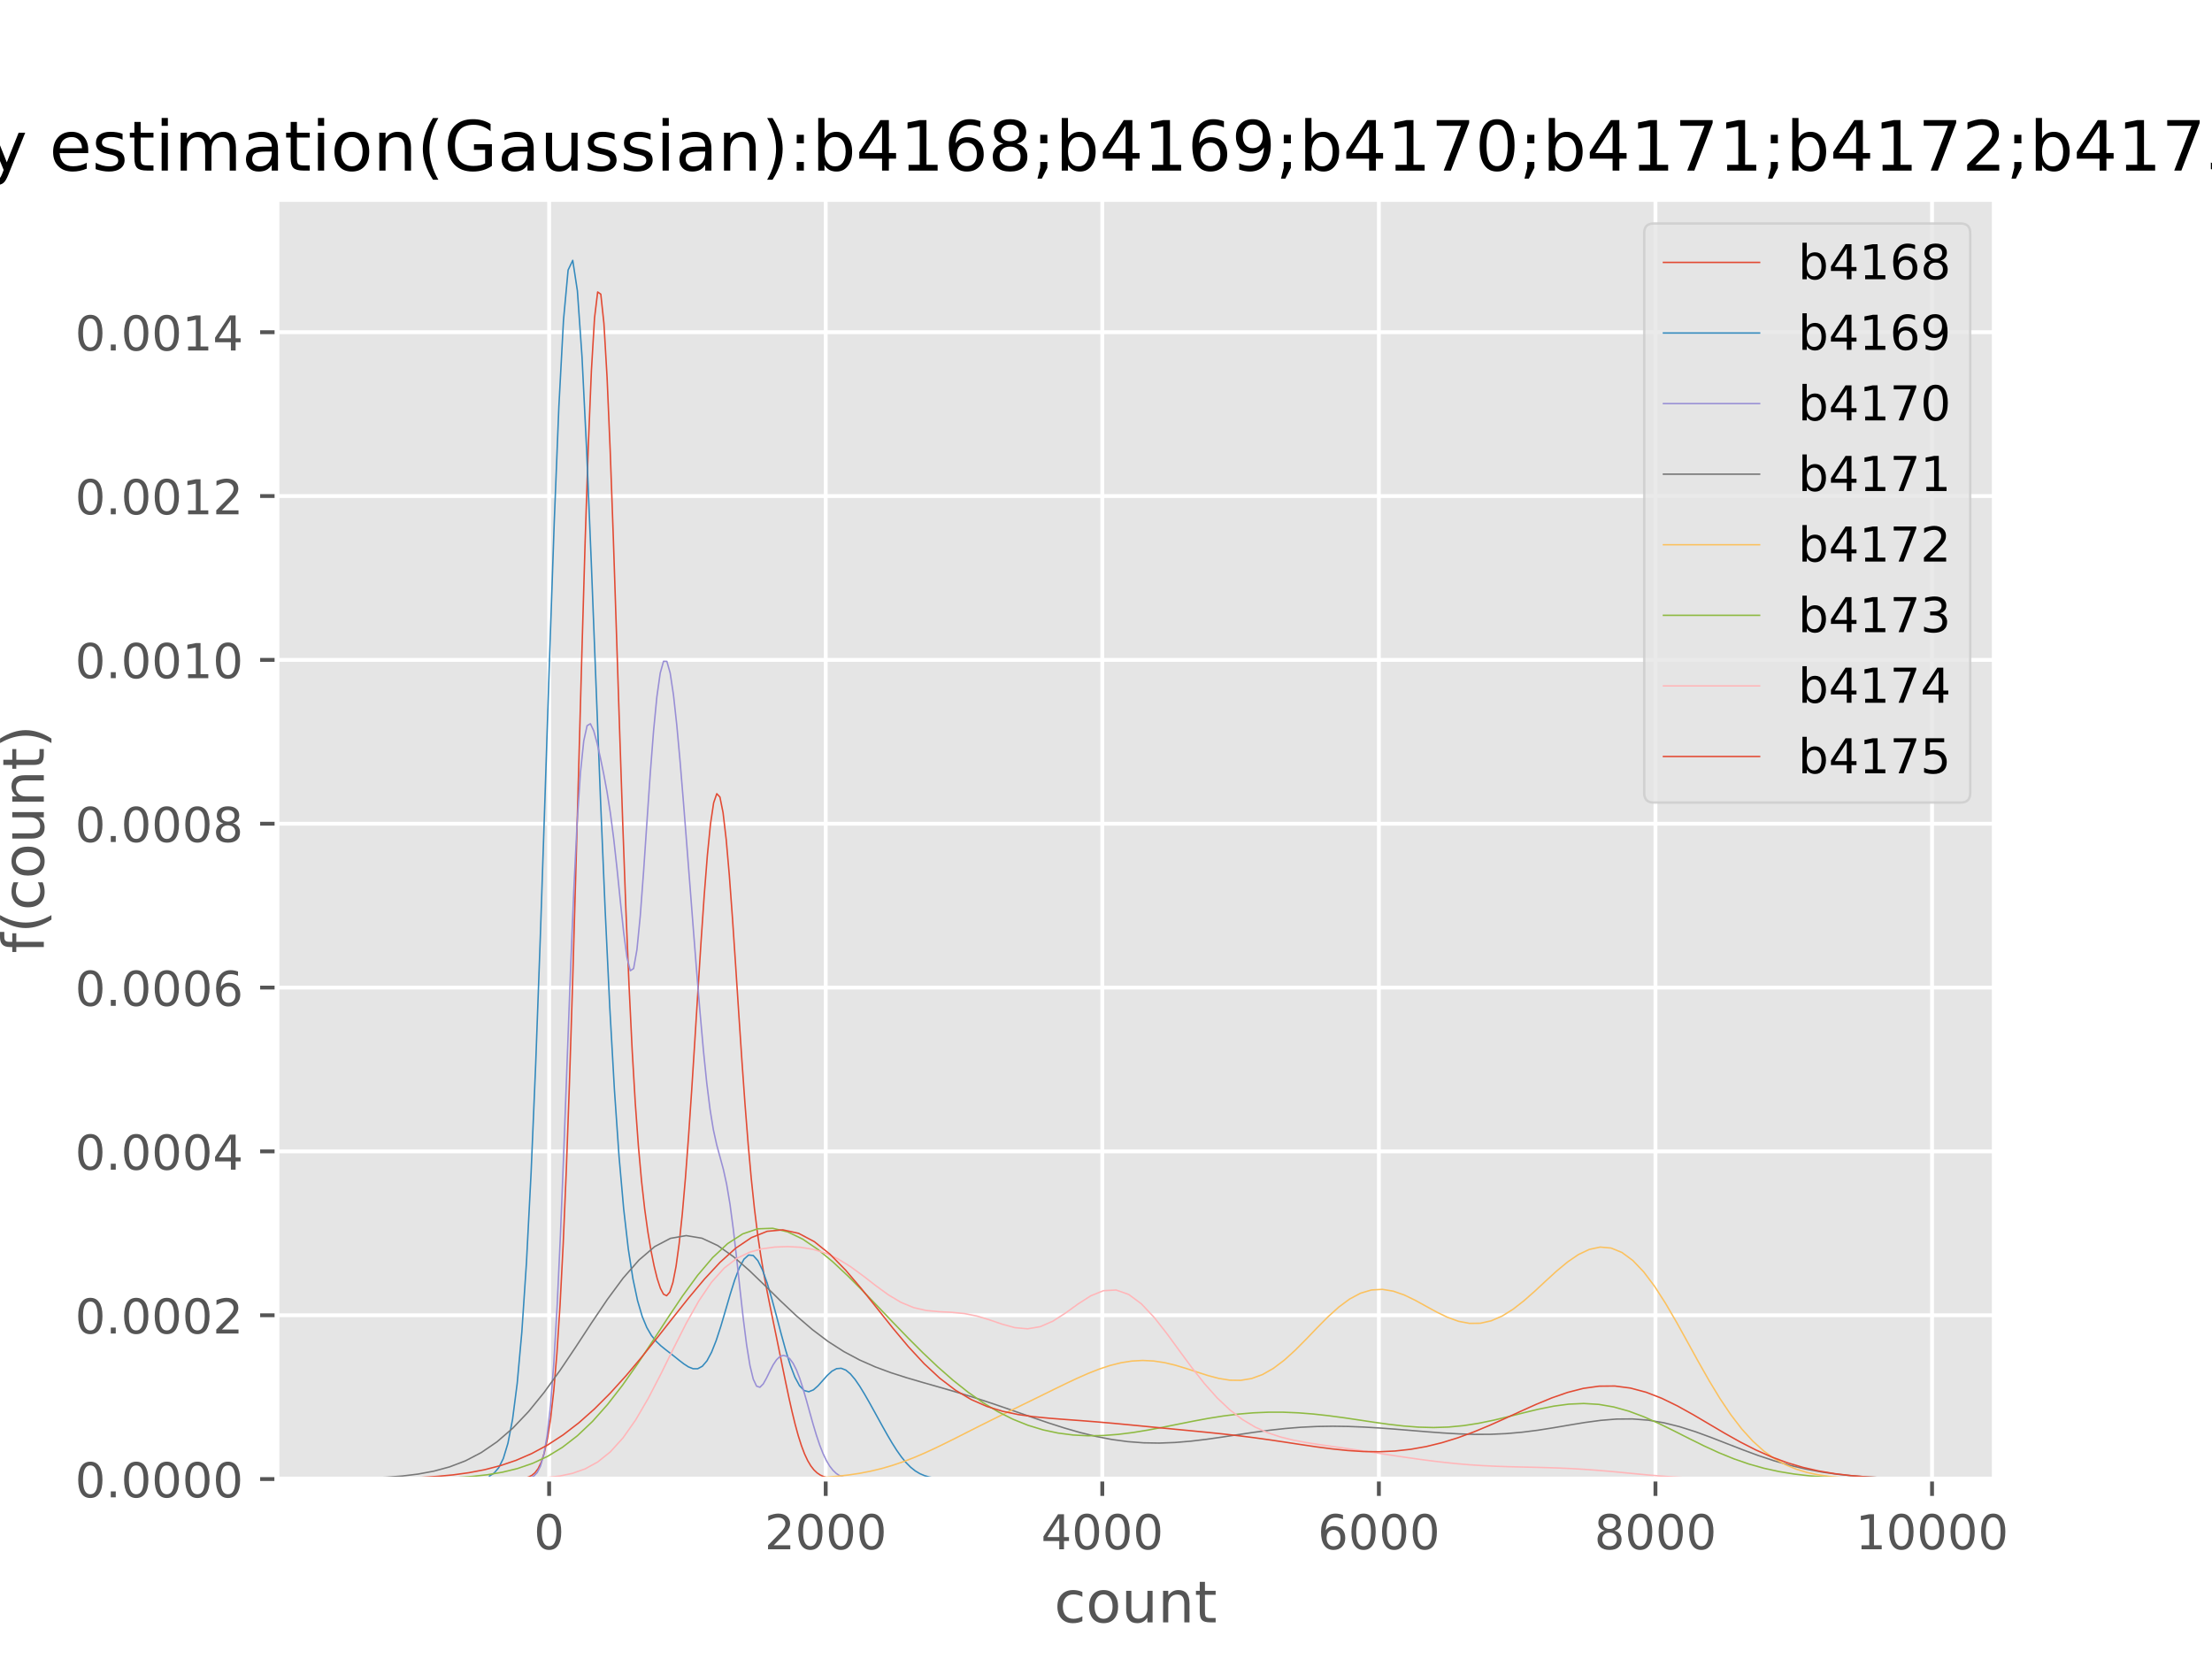 <?xml version="1.0" encoding="utf-8" standalone="no"?>
<!DOCTYPE svg PUBLIC "-//W3C//DTD SVG 1.1//EN"
  "http://www.w3.org/Graphics/SVG/1.1/DTD/svg11.dtd">
<!-- Created with matplotlib (http://matplotlib.org/) -->
<svg height="345pt" version="1.1" viewBox="0 0 460 345" width="460pt" xmlns="http://www.w3.org/2000/svg" xmlns:xlink="http://www.w3.org/1999/xlink">
 <defs>
  <style type="text/css">
*{stroke-linecap:butt;stroke-linejoin:round;}
  </style>
 </defs>
 <g id="figure_1">
  <g id="patch_1">
   <path d="M 0 345.6 
L 460.8 345.6 
L 460.8 0 
L 0 0 
z
" style="fill:#ffffff;"/>
  </g>
  <g id="axes_1">
   <g id="patch_2">
    <path d="M 57.6 307.584 
L 414.72 307.584 
L 414.72 41.472 
L 57.6 41.472 
z
" style="fill:#e5e5e5;"/>
   </g>
   <g id="matplotlib.axis_1">
    <g id="xtick_1">
     <g id="line2d_1">
      <path clip-path="url(#pb9e98405c5)" d="M 114.195 307.584 
L 114.195 41.472 
" style="fill:none;stroke:#ffffff;stroke-linecap:square;stroke-width:0.8;"/>
     </g>
     <g id="line2d_2">
      <defs>
       <path d="M 0 0 
L 0 3.5 
" id="m083d12ecd0" style="stroke:#555555;stroke-width:0.8;"/>
      </defs>
      <g>
       <use style="fill:#555555;stroke:#555555;stroke-width:0.8;" x="114.195" xlink:href="#m083d12ecd0" y="307.584"/>
      </g>
     </g>
     <g id="text_1">
      <!-- 0 -->
      <defs>
       <path d="M 31.781 66.406 
Q 24.172 66.406 20.328 58.906 
Q 16.5 51.422 16.5 36.375 
Q 16.5 21.391 20.328 13.891 
Q 24.172 6.391 31.781 6.391 
Q 39.453 6.391 43.281 13.891 
Q 47.125 21.391 47.125 36.375 
Q 47.125 51.422 43.281 58.906 
Q 39.453 66.406 31.781 66.406 
z
M 31.781 74.219 
Q 44.047 74.219 50.516 64.516 
Q 56.984 54.828 56.984 36.375 
Q 56.984 17.969 50.516 8.266 
Q 44.047 -1.422 31.781 -1.422 
Q 19.531 -1.422 13.062 8.266 
Q 6.594 17.969 6.594 36.375 
Q 6.594 54.828 13.062 64.516 
Q 19.531 74.219 31.781 74.219 
z
" id="DejaVuSans-30"/>
      </defs>
      <g style="fill:#555555;" transform="translate(111.013 322.182)scale(0.1 -0.1)">
       <use xlink:href="#DejaVuSans-30"/>
      </g>
     </g>
    </g>
    <g id="xtick_2">
     <g id="line2d_3">
      <path clip-path="url(#pb9e98405c5)" d="M 171.712 307.584 
L 171.712 41.472 
" style="fill:none;stroke:#ffffff;stroke-linecap:square;stroke-width:0.8;"/>
     </g>
     <g id="line2d_4">
      <g>
       <use style="fill:#555555;stroke:#555555;stroke-width:0.8;" x="171.712" xlink:href="#m083d12ecd0" y="307.584"/>
      </g>
     </g>
     <g id="text_2">
      <!-- 2000 -->
      <defs>
       <path d="M 19.188 8.297 
L 53.609 8.297 
L 53.609 0 
L 7.328 0 
L 7.328 8.297 
Q 12.938 14.109 22.625 23.891 
Q 32.328 33.688 34.812 36.531 
Q 39.547 41.844 41.422 45.531 
Q 43.312 49.219 43.312 52.781 
Q 43.312 58.594 39.234 62.25 
Q 35.156 65.922 28.609 65.922 
Q 23.969 65.922 18.812 64.312 
Q 13.672 62.703 7.812 59.422 
L 7.812 69.391 
Q 13.766 71.781 18.938 73 
Q 24.125 74.219 28.422 74.219 
Q 39.75 74.219 46.484 68.547 
Q 53.219 62.891 53.219 53.422 
Q 53.219 48.922 51.531 44.891 
Q 49.859 40.875 45.406 35.406 
Q 44.188 33.984 37.641 27.219 
Q 31.109 20.453 19.188 8.297 
z
" id="DejaVuSans-32"/>
      </defs>
      <g style="fill:#555555;" transform="translate(158.987 322.182)scale(0.1 -0.1)">
       <use xlink:href="#DejaVuSans-32"/>
       <use x="63.623" xlink:href="#DejaVuSans-30"/>
       <use x="127.246" xlink:href="#DejaVuSans-30"/>
       <use x="190.869" xlink:href="#DejaVuSans-30"/>
      </g>
     </g>
    </g>
    <g id="xtick_3">
     <g id="line2d_5">
      <path clip-path="url(#pb9e98405c5)" d="M 229.229 307.584 
L 229.229 41.472 
" style="fill:none;stroke:#ffffff;stroke-linecap:square;stroke-width:0.8;"/>
     </g>
     <g id="line2d_6">
      <g>
       <use style="fill:#555555;stroke:#555555;stroke-width:0.8;" x="229.229" xlink:href="#m083d12ecd0" y="307.584"/>
      </g>
     </g>
     <g id="text_3">
      <!-- 4000 -->
      <defs>
       <path d="M 37.797 64.312 
L 12.891 25.391 
L 37.797 25.391 
z
M 35.203 72.906 
L 47.609 72.906 
L 47.609 25.391 
L 58.016 25.391 
L 58.016 17.188 
L 47.609 17.188 
L 47.609 0 
L 37.797 0 
L 37.797 17.188 
L 4.891 17.188 
L 4.891 26.703 
z
" id="DejaVuSans-34"/>
      </defs>
      <g style="fill:#555555;" transform="translate(216.504 322.182)scale(0.1 -0.1)">
       <use xlink:href="#DejaVuSans-34"/>
       <use x="63.623" xlink:href="#DejaVuSans-30"/>
       <use x="127.246" xlink:href="#DejaVuSans-30"/>
       <use x="190.869" xlink:href="#DejaVuSans-30"/>
      </g>
     </g>
    </g>
    <g id="xtick_4">
     <g id="line2d_7">
      <path clip-path="url(#pb9e98405c5)" d="M 286.746 307.584 
L 286.746 41.472 
" style="fill:none;stroke:#ffffff;stroke-linecap:square;stroke-width:0.8;"/>
     </g>
     <g id="line2d_8">
      <g>
       <use style="fill:#555555;stroke:#555555;stroke-width:0.8;" x="286.746" xlink:href="#m083d12ecd0" y="307.584"/>
      </g>
     </g>
     <g id="text_4">
      <!-- 6000 -->
      <defs>
       <path d="M 33.016 40.375 
Q 26.375 40.375 22.484 35.828 
Q 18.609 31.297 18.609 23.391 
Q 18.609 15.531 22.484 10.953 
Q 26.375 6.391 33.016 6.391 
Q 39.656 6.391 43.531 10.953 
Q 47.406 15.531 47.406 23.391 
Q 47.406 31.297 43.531 35.828 
Q 39.656 40.375 33.016 40.375 
z
M 52.594 71.297 
L 52.594 62.312 
Q 48.875 64.062 45.094 64.984 
Q 41.312 65.922 37.594 65.922 
Q 27.828 65.922 22.672 59.328 
Q 17.531 52.734 16.797 39.406 
Q 19.672 43.656 24.016 45.922 
Q 28.375 48.188 33.594 48.188 
Q 44.578 48.188 50.953 41.516 
Q 57.328 34.859 57.328 23.391 
Q 57.328 12.156 50.688 5.359 
Q 44.047 -1.422 33.016 -1.422 
Q 20.359 -1.422 13.672 8.266 
Q 6.984 17.969 6.984 36.375 
Q 6.984 53.656 15.188 63.938 
Q 23.391 74.219 37.203 74.219 
Q 40.922 74.219 44.703 73.484 
Q 48.484 72.75 52.594 71.297 
z
" id="DejaVuSans-36"/>
      </defs>
      <g style="fill:#555555;" transform="translate(274.021 322.182)scale(0.1 -0.1)">
       <use xlink:href="#DejaVuSans-36"/>
       <use x="63.623" xlink:href="#DejaVuSans-30"/>
       <use x="127.246" xlink:href="#DejaVuSans-30"/>
       <use x="190.869" xlink:href="#DejaVuSans-30"/>
      </g>
     </g>
    </g>
    <g id="xtick_5">
     <g id="line2d_9">
      <path clip-path="url(#pb9e98405c5)" d="M 344.264 307.584 
L 344.264 41.472 
" style="fill:none;stroke:#ffffff;stroke-linecap:square;stroke-width:0.8;"/>
     </g>
     <g id="line2d_10">
      <g>
       <use style="fill:#555555;stroke:#555555;stroke-width:0.8;" x="344.264" xlink:href="#m083d12ecd0" y="307.584"/>
      </g>
     </g>
     <g id="text_5">
      <!-- 8000 -->
      <defs>
       <path d="M 31.781 34.625 
Q 24.75 34.625 20.719 30.859 
Q 16.703 27.094 16.703 20.516 
Q 16.703 13.922 20.719 10.156 
Q 24.75 6.391 31.781 6.391 
Q 38.812 6.391 42.859 10.172 
Q 46.922 13.969 46.922 20.516 
Q 46.922 27.094 42.891 30.859 
Q 38.875 34.625 31.781 34.625 
z
M 21.922 38.812 
Q 15.578 40.375 12.031 44.719 
Q 8.5 49.078 8.5 55.328 
Q 8.5 64.062 14.719 69.141 
Q 20.953 74.219 31.781 74.219 
Q 42.672 74.219 48.875 69.141 
Q 55.078 64.062 55.078 55.328 
Q 55.078 49.078 51.531 44.719 
Q 48 40.375 41.703 38.812 
Q 48.828 37.156 52.797 32.312 
Q 56.781 27.484 56.781 20.516 
Q 56.781 9.906 50.312 4.234 
Q 43.844 -1.422 31.781 -1.422 
Q 19.734 -1.422 13.25 4.234 
Q 6.781 9.906 6.781 20.516 
Q 6.781 27.484 10.781 32.312 
Q 14.797 37.156 21.922 38.812 
z
M 18.312 54.391 
Q 18.312 48.734 21.844 45.562 
Q 25.391 42.391 31.781 42.391 
Q 38.141 42.391 41.719 45.562 
Q 45.312 48.734 45.312 54.391 
Q 45.312 60.062 41.719 63.234 
Q 38.141 66.406 31.781 66.406 
Q 25.391 66.406 21.844 63.234 
Q 18.312 60.062 18.312 54.391 
z
" id="DejaVuSans-38"/>
      </defs>
      <g style="fill:#555555;" transform="translate(331.539 322.182)scale(0.1 -0.1)">
       <use xlink:href="#DejaVuSans-38"/>
       <use x="63.623" xlink:href="#DejaVuSans-30"/>
       <use x="127.246" xlink:href="#DejaVuSans-30"/>
       <use x="190.869" xlink:href="#DejaVuSans-30"/>
      </g>
     </g>
    </g>
    <g id="xtick_6">
     <g id="line2d_11">
      <path clip-path="url(#pb9e98405c5)" d="M 401.781 307.584 
L 401.781 41.472 
" style="fill:none;stroke:#ffffff;stroke-linecap:square;stroke-width:0.8;"/>
     </g>
     <g id="line2d_12">
      <g>
       <use style="fill:#555555;stroke:#555555;stroke-width:0.8;" x="401.781" xlink:href="#m083d12ecd0" y="307.584"/>
      </g>
     </g>
     <g id="text_6">
      <!-- 10000 -->
      <defs>
       <path d="M 12.406 8.297 
L 28.516 8.297 
L 28.516 63.922 
L 10.984 60.406 
L 10.984 69.391 
L 28.422 72.906 
L 38.281 72.906 
L 38.281 8.297 
L 54.391 8.297 
L 54.391 0 
L 12.406 0 
z
" id="DejaVuSans-31"/>
      </defs>
      <g style="fill:#555555;" transform="translate(385.875 322.182)scale(0.1 -0.1)">
       <use xlink:href="#DejaVuSans-31"/>
       <use x="63.623" xlink:href="#DejaVuSans-30"/>
       <use x="127.246" xlink:href="#DejaVuSans-30"/>
       <use x="190.869" xlink:href="#DejaVuSans-30"/>
       <use x="254.492" xlink:href="#DejaVuSans-30"/>
      </g>
     </g>
    </g>
    <g id="text_7">
     <!-- count -->
     <defs>
      <path d="M 48.781 52.594 
L 48.781 44.188 
Q 44.969 46.297 41.141 47.344 
Q 37.312 48.391 33.406 48.391 
Q 24.656 48.391 19.812 42.844 
Q 14.984 37.312 14.984 27.297 
Q 14.984 17.281 19.812 11.734 
Q 24.656 6.203 33.406 6.203 
Q 37.312 6.203 41.141 7.25 
Q 44.969 8.297 48.781 10.406 
L 48.781 2.094 
Q 45.016 0.344 40.984 -0.531 
Q 36.969 -1.422 32.422 -1.422 
Q 20.062 -1.422 12.781 6.344 
Q 5.516 14.109 5.516 27.297 
Q 5.516 40.672 12.859 48.328 
Q 20.219 56 33.016 56 
Q 37.156 56 41.109 55.141 
Q 45.062 54.297 48.781 52.594 
z
" id="DejaVuSans-63"/>
      <path d="M 30.609 48.391 
Q 23.391 48.391 19.188 42.75 
Q 14.984 37.109 14.984 27.297 
Q 14.984 17.484 19.156 11.844 
Q 23.344 6.203 30.609 6.203 
Q 37.797 6.203 41.984 11.859 
Q 46.188 17.531 46.188 27.297 
Q 46.188 37.016 41.984 42.703 
Q 37.797 48.391 30.609 48.391 
z
M 30.609 56 
Q 42.328 56 49.016 48.375 
Q 55.719 40.766 55.719 27.297 
Q 55.719 13.875 49.016 6.219 
Q 42.328 -1.422 30.609 -1.422 
Q 18.844 -1.422 12.172 6.219 
Q 5.516 13.875 5.516 27.297 
Q 5.516 40.766 12.172 48.375 
Q 18.844 56 30.609 56 
z
" id="DejaVuSans-6f"/>
      <path d="M 8.5 21.578 
L 8.5 54.688 
L 17.484 54.688 
L 17.484 21.922 
Q 17.484 14.156 20.5 10.266 
Q 23.531 6.391 29.594 6.391 
Q 36.859 6.391 41.078 11.031 
Q 45.312 15.672 45.312 23.688 
L 45.312 54.688 
L 54.297 54.688 
L 54.297 0 
L 45.312 0 
L 45.312 8.406 
Q 42.047 3.422 37.719 1 
Q 33.406 -1.422 27.688 -1.422 
Q 18.266 -1.422 13.375 4.438 
Q 8.5 10.297 8.5 21.578 
z
M 31.109 56 
z
" id="DejaVuSans-75"/>
      <path d="M 54.891 33.016 
L 54.891 0 
L 45.906 0 
L 45.906 32.719 
Q 45.906 40.484 42.875 44.328 
Q 39.844 48.188 33.797 48.188 
Q 26.516 48.188 22.312 43.547 
Q 18.109 38.922 18.109 30.906 
L 18.109 0 
L 9.078 0 
L 9.078 54.688 
L 18.109 54.688 
L 18.109 46.188 
Q 21.344 51.125 25.703 53.562 
Q 30.078 56 35.797 56 
Q 45.219 56 50.047 50.172 
Q 54.891 44.344 54.891 33.016 
z
" id="DejaVuSans-6e"/>
      <path d="M 18.312 70.219 
L 18.312 54.688 
L 36.812 54.688 
L 36.812 47.703 
L 18.312 47.703 
L 18.312 18.016 
Q 18.312 11.328 20.141 9.422 
Q 21.969 7.516 27.594 7.516 
L 36.812 7.516 
L 36.812 0 
L 27.594 0 
Q 17.188 0 13.234 3.875 
Q 9.281 7.766 9.281 18.016 
L 9.281 47.703 
L 2.688 47.703 
L 2.688 54.688 
L 9.281 54.688 
L 9.281 70.219 
z
" id="DejaVuSans-74"/>
     </defs>
     <g style="fill:#555555;" transform="translate(219.232 337.38)scale(0.12 -0.12)">
      <use xlink:href="#DejaVuSans-63"/>
      <use x="54.98" xlink:href="#DejaVuSans-6f"/>
      <use x="116.162" xlink:href="#DejaVuSans-75"/>
      <use x="179.541" xlink:href="#DejaVuSans-6e"/>
      <use x="242.92" xlink:href="#DejaVuSans-74"/>
     </g>
    </g>
   </g>
   <g id="matplotlib.axis_2">
    <g id="ytick_1">
     <g id="line2d_13">
      <path clip-path="url(#pb9e98405c5)" d="M 57.6 307.584 
L 414.72 307.584 
" style="fill:none;stroke:#ffffff;stroke-linecap:square;stroke-width:0.8;"/>
     </g>
     <g id="line2d_14">
      <defs>
       <path d="M 0 0 
L -3.5 0 
" id="m47b4e2ef5b" style="stroke:#555555;stroke-width:0.8;"/>
      </defs>
      <g>
       <use style="fill:#555555;stroke:#555555;stroke-width:0.8;" x="57.6" xlink:href="#m47b4e2ef5b" y="307.584"/>
      </g>
     </g>
     <g id="text_8">
      <!-- 0.0000 -->
      <defs>
       <path d="M 10.688 12.406 
L 21 12.406 
L 21 0 
L 10.688 0 
z
" id="DejaVuSans-2e"/>
      </defs>
      <g style="fill:#555555;" transform="translate(15.609 311.383)scale(0.1 -0.1)">
       <use xlink:href="#DejaVuSans-30"/>
       <use x="63.623" xlink:href="#DejaVuSans-2e"/>
       <use x="95.41" xlink:href="#DejaVuSans-30"/>
       <use x="159.033" xlink:href="#DejaVuSans-30"/>
       <use x="222.656" xlink:href="#DejaVuSans-30"/>
       <use x="286.279" xlink:href="#DejaVuSans-30"/>
      </g>
     </g>
    </g>
    <g id="ytick_2">
     <g id="line2d_15">
      <path clip-path="url(#pb9e98405c5)" d="M 57.6 273.513 
L 414.72 273.513 
" style="fill:none;stroke:#ffffff;stroke-linecap:square;stroke-width:0.8;"/>
     </g>
     <g id="line2d_16">
      <g>
       <use style="fill:#555555;stroke:#555555;stroke-width:0.8;" x="57.6" xlink:href="#m47b4e2ef5b" y="273.513"/>
      </g>
     </g>
     <g id="text_9">
      <!-- 0.0002 -->
      <g style="fill:#555555;" transform="translate(15.609 277.312)scale(0.1 -0.1)">
       <use xlink:href="#DejaVuSans-30"/>
       <use x="63.623" xlink:href="#DejaVuSans-2e"/>
       <use x="95.41" xlink:href="#DejaVuSans-30"/>
       <use x="159.033" xlink:href="#DejaVuSans-30"/>
       <use x="222.656" xlink:href="#DejaVuSans-30"/>
       <use x="286.279" xlink:href="#DejaVuSans-32"/>
      </g>
     </g>
    </g>
    <g id="ytick_3">
     <g id="line2d_17">
      <path clip-path="url(#pb9e98405c5)" d="M 57.6 239.442 
L 414.72 239.442 
" style="fill:none;stroke:#ffffff;stroke-linecap:square;stroke-width:0.8;"/>
     </g>
     <g id="line2d_18">
      <g>
       <use style="fill:#555555;stroke:#555555;stroke-width:0.8;" x="57.6" xlink:href="#m47b4e2ef5b" y="239.442"/>
      </g>
     </g>
     <g id="text_10">
      <!-- 0.0004 -->
      <g style="fill:#555555;" transform="translate(15.609 243.241)scale(0.1 -0.1)">
       <use xlink:href="#DejaVuSans-30"/>
       <use x="63.623" xlink:href="#DejaVuSans-2e"/>
       <use x="95.41" xlink:href="#DejaVuSans-30"/>
       <use x="159.033" xlink:href="#DejaVuSans-30"/>
       <use x="222.656" xlink:href="#DejaVuSans-30"/>
       <use x="286.279" xlink:href="#DejaVuSans-34"/>
      </g>
     </g>
    </g>
    <g id="ytick_4">
     <g id="line2d_19">
      <path clip-path="url(#pb9e98405c5)" d="M 57.6 205.371 
L 414.72 205.371 
" style="fill:none;stroke:#ffffff;stroke-linecap:square;stroke-width:0.8;"/>
     </g>
     <g id="line2d_20">
      <g>
       <use style="fill:#555555;stroke:#555555;stroke-width:0.8;" x="57.6" xlink:href="#m47b4e2ef5b" y="205.371"/>
      </g>
     </g>
     <g id="text_11">
      <!-- 0.0006 -->
      <g style="fill:#555555;" transform="translate(15.609 209.17)scale(0.1 -0.1)">
       <use xlink:href="#DejaVuSans-30"/>
       <use x="63.623" xlink:href="#DejaVuSans-2e"/>
       <use x="95.41" xlink:href="#DejaVuSans-30"/>
       <use x="159.033" xlink:href="#DejaVuSans-30"/>
       <use x="222.656" xlink:href="#DejaVuSans-30"/>
       <use x="286.279" xlink:href="#DejaVuSans-36"/>
      </g>
     </g>
    </g>
    <g id="ytick_5">
     <g id="line2d_21">
      <path clip-path="url(#pb9e98405c5)" d="M 57.6 171.299 
L 414.72 171.299 
" style="fill:none;stroke:#ffffff;stroke-linecap:square;stroke-width:0.8;"/>
     </g>
     <g id="line2d_22">
      <g>
       <use style="fill:#555555;stroke:#555555;stroke-width:0.8;" x="57.6" xlink:href="#m47b4e2ef5b" y="171.299"/>
      </g>
     </g>
     <g id="text_12">
      <!-- 0.0008 -->
      <g style="fill:#555555;" transform="translate(15.609 175.099)scale(0.1 -0.1)">
       <use xlink:href="#DejaVuSans-30"/>
       <use x="63.623" xlink:href="#DejaVuSans-2e"/>
       <use x="95.41" xlink:href="#DejaVuSans-30"/>
       <use x="159.033" xlink:href="#DejaVuSans-30"/>
       <use x="222.656" xlink:href="#DejaVuSans-30"/>
       <use x="286.279" xlink:href="#DejaVuSans-38"/>
      </g>
     </g>
    </g>
    <g id="ytick_6">
     <g id="line2d_23">
      <path clip-path="url(#pb9e98405c5)" d="M 57.6 137.228 
L 414.72 137.228 
" style="fill:none;stroke:#ffffff;stroke-linecap:square;stroke-width:0.8;"/>
     </g>
     <g id="line2d_24">
      <g>
       <use style="fill:#555555;stroke:#555555;stroke-width:0.8;" x="57.6" xlink:href="#m47b4e2ef5b" y="137.228"/>
      </g>
     </g>
     <g id="text_13">
      <!-- 0.0010 -->
      <g style="fill:#555555;" transform="translate(15.609 141.027)scale(0.1 -0.1)">
       <use xlink:href="#DejaVuSans-30"/>
       <use x="63.623" xlink:href="#DejaVuSans-2e"/>
       <use x="95.41" xlink:href="#DejaVuSans-30"/>
       <use x="159.033" xlink:href="#DejaVuSans-30"/>
       <use x="222.656" xlink:href="#DejaVuSans-31"/>
       <use x="286.279" xlink:href="#DejaVuSans-30"/>
      </g>
     </g>
    </g>
    <g id="ytick_7">
     <g id="line2d_25">
      <path clip-path="url(#pb9e98405c5)" d="M 57.6 103.157 
L 414.72 103.157 
" style="fill:none;stroke:#ffffff;stroke-linecap:square;stroke-width:0.8;"/>
     </g>
     <g id="line2d_26">
      <g>
       <use style="fill:#555555;stroke:#555555;stroke-width:0.8;" x="57.6" xlink:href="#m47b4e2ef5b" y="103.157"/>
      </g>
     </g>
     <g id="text_14">
      <!-- 0.0012 -->
      <g style="fill:#555555;" transform="translate(15.609 106.956)scale(0.1 -0.1)">
       <use xlink:href="#DejaVuSans-30"/>
       <use x="63.623" xlink:href="#DejaVuSans-2e"/>
       <use x="95.41" xlink:href="#DejaVuSans-30"/>
       <use x="159.033" xlink:href="#DejaVuSans-30"/>
       <use x="222.656" xlink:href="#DejaVuSans-31"/>
       <use x="286.279" xlink:href="#DejaVuSans-32"/>
      </g>
     </g>
    </g>
    <g id="ytick_8">
     <g id="line2d_27">
      <path clip-path="url(#pb9e98405c5)" d="M 57.6 69.086 
L 414.72 69.086 
" style="fill:none;stroke:#ffffff;stroke-linecap:square;stroke-width:0.8;"/>
     </g>
     <g id="line2d_28">
      <g>
       <use style="fill:#555555;stroke:#555555;stroke-width:0.8;" x="57.6" xlink:href="#m47b4e2ef5b" y="69.086"/>
      </g>
     </g>
     <g id="text_15">
      <!-- 0.0014 -->
      <g style="fill:#555555;" transform="translate(15.609 72.885)scale(0.1 -0.1)">
       <use xlink:href="#DejaVuSans-30"/>
       <use x="63.623" xlink:href="#DejaVuSans-2e"/>
       <use x="95.41" xlink:href="#DejaVuSans-30"/>
       <use x="159.033" xlink:href="#DejaVuSans-30"/>
       <use x="222.656" xlink:href="#DejaVuSans-31"/>
       <use x="286.279" xlink:href="#DejaVuSans-34"/>
      </g>
     </g>
    </g>
    <g id="text_16">
     <!-- f(count) -->
     <defs>
      <path d="M 37.109 75.984 
L 37.109 68.5 
L 28.516 68.5 
Q 23.688 68.5 21.797 66.547 
Q 19.922 64.594 19.922 59.516 
L 19.922 54.688 
L 34.719 54.688 
L 34.719 47.703 
L 19.922 47.703 
L 19.922 0 
L 10.891 0 
L 10.891 47.703 
L 2.297 47.703 
L 2.297 54.688 
L 10.891 54.688 
L 10.891 58.5 
Q 10.891 67.625 15.141 71.797 
Q 19.391 75.984 28.609 75.984 
z
" id="DejaVuSans-66"/>
      <path d="M 31 75.875 
Q 24.469 64.656 21.281 53.656 
Q 18.109 42.672 18.109 31.391 
Q 18.109 20.125 21.312 9.062 
Q 24.516 -2 31 -13.188 
L 23.188 -13.188 
Q 15.875 -1.703 12.234 9.375 
Q 8.594 20.453 8.594 31.391 
Q 8.594 42.281 12.203 53.312 
Q 15.828 64.359 23.188 75.875 
z
" id="DejaVuSans-28"/>
      <path d="M 8.016 75.875 
L 15.828 75.875 
Q 23.141 64.359 26.781 53.312 
Q 30.422 42.281 30.422 31.391 
Q 30.422 20.453 26.781 9.375 
Q 23.141 -1.703 15.828 -13.188 
L 8.016 -13.188 
Q 14.5 -2 17.703 9.062 
Q 20.906 20.125 20.906 31.391 
Q 20.906 42.672 17.703 53.656 
Q 14.5 64.656 8.016 75.875 
z
" id="DejaVuSans-29"/>
     </defs>
     <g style="fill:#555555;" transform="translate(9.114 198.25)rotate(-90)scale(0.12 -0.12)">
      <use xlink:href="#DejaVuSans-66"/>
      <use x="35.205" xlink:href="#DejaVuSans-28"/>
      <use x="74.219" xlink:href="#DejaVuSans-63"/>
      <use x="129.199" xlink:href="#DejaVuSans-6f"/>
      <use x="190.381" xlink:href="#DejaVuSans-75"/>
      <use x="253.76" xlink:href="#DejaVuSans-6e"/>
      <use x="317.139" xlink:href="#DejaVuSans-74"/>
      <use x="356.348" xlink:href="#DejaVuSans-29"/>
     </g>
    </g>
   </g>
   <g id="line2d_29">
    <path clip-path="url(#pb9e98405c5)" d="M 108.644 307.448 
L 109.296 307.335 
L 109.948 307.139 
L 110.6 306.81 
L 111.252 306.27 
L 111.904 305.409 
L 112.556 304.075 
L 113.207 302.066 
L 113.859 299.125 
L 114.511 294.942 
L 115.163 289.166 
L 115.815 281.427 
L 116.467 271.374 
L 117.119 258.721 
L 117.77 243.309 
L 118.422 225.169 
L 119.074 204.572 
L 119.726 182.071 
L 120.378 158.499 
L 121.03 134.939 
L 121.682 112.651 
L 122.333 92.954 
L 122.985 77.099 
L 123.637 66.121 
L 124.289 60.72 
L 124.941 61.172 
L 125.593 67.298 
L 126.245 78.485 
L 126.896 93.765 
L 127.548 111.94 
L 128.2 131.715 
L 128.852 151.844 
L 129.504 171.247 
L 130.156 189.097 
L 130.808 204.859 
L 131.459 218.29 
L 132.111 229.405 
L 132.763 238.409 
L 133.415 245.626 
L 134.067 251.42 
L 134.719 256.13 
L 135.371 260.021 
L 136.022 263.258 
L 136.674 265.895 
L 137.326 267.891 
L 137.978 269.131 
L 138.63 269.456 
L 139.282 268.698 
L 139.934 266.704 
L 140.585 263.36 
L 141.237 258.605 
L 141.889 252.446 
L 142.541 244.955 
L 143.193 236.286 
L 143.845 226.67 
L 144.497 216.421 
L 145.149 205.931 
L 145.8 195.663 
L 146.452 186.126 
L 147.104 177.844 
L 147.756 171.312 
L 148.408 166.95 
L 149.06 165.053 
L 149.712 165.751 
L 150.363 168.995 
L 151.015 174.55 
L 151.667 182.023 
L 152.319 190.906 
L 152.971 200.632 
L 153.623 210.638 
L 154.275 220.42 
L 154.926 229.578 
L 155.578 237.842 
L 156.23 245.077 
L 156.882 251.275 
L 157.534 256.527 
L 158.186 260.995 
L 158.838 264.873 
L 159.489 268.356 
L 160.141 271.619 
L 160.793 274.792 
L 161.445 277.96 
L 162.097 281.155 
L 162.749 284.363 
L 163.401 287.539 
L 164.052 290.618 
L 164.704 293.526 
L 165.356 296.195 
L 166.008 298.573 
L 166.66 300.628 
L 167.312 302.348 
L 167.964 303.744 
L 168.615 304.841 
L 169.267 305.677 
L 169.919 306.294 
L 170.571 306.735 
L 171.223 307.041 
L 171.875 307.246 
L 172.527 307.38 
L 173.178 307.464 
" style="fill:none;stroke:#e24a33;stroke-linecap:square;stroke-width:0.3;"/>
   </g>
   <g id="line2d_30">
    <path clip-path="url(#pb9e98405c5)" d="M 101.782 306.958 
L 102.745 306.343 
L 103.707 305.227 
L 104.67 303.299 
L 105.632 300.121 
L 106.595 295.128 
L 107.557 287.654 
L 108.52 277 
L 109.482 262.548 
L 110.444 243.916 
L 111.407 221.125 
L 112.369 194.741 
L 113.332 165.949 
L 114.294 136.515 
L 115.257 108.622 
L 116.219 84.598 
L 117.182 66.574 
L 118.144 56.151 
L 119.107 54.144 
L 120.069 60.465 
L 121.031 74.164 
L 121.994 93.617 
L 122.956 116.811 
L 123.919 141.662 
L 124.881 166.288 
L 125.844 189.218 
L 126.806 209.475 
L 127.769 226.58 
L 128.731 240.471 
L 129.694 251.38 
L 130.656 259.71 
L 131.619 265.922 
L 132.581 270.468 
L 133.543 273.74 
L 134.506 276.068 
L 135.468 277.721 
L 136.431 278.918 
L 137.393 279.837 
L 138.356 280.619 
L 139.318 281.361 
L 140.281 282.116 
L 141.243 282.888 
L 142.206 283.629 
L 143.168 284.251 
L 144.13 284.633 
L 145.093 284.634 
L 146.055 284.121 
L 147.018 282.989 
L 147.98 281.189 
L 148.943 278.752 
L 149.905 275.799 
L 150.868 272.534 
L 151.83 269.225 
L 152.793 266.164 
L 153.755 263.63 
L 154.717 261.853 
L 155.68 260.984 
L 156.642 261.092 
L 157.605 262.165 
L 158.567 264.115 
L 159.53 266.803 
L 160.492 270.041 
L 161.455 273.61 
L 162.417 277.267 
L 163.38 280.765 
L 164.342 283.87 
L 165.305 286.384 
L 166.267 288.17 
L 167.229 289.173 
L 168.192 289.421 
L 169.154 289.031 
L 170.117 288.185 
L 171.079 287.107 
L 172.042 286.025 
L 173.004 285.146 
L 173.967 284.623 
L 174.929 284.541 
L 175.892 284.919 
L 176.854 285.719 
L 177.816 286.866 
L 178.779 288.268 
L 179.741 289.841 
L 180.704 291.516 
L 181.666 293.246 
L 182.629 294.996 
L 183.591 296.741 
L 184.554 298.448 
L 185.516 300.083 
L 186.479 301.602 
L 187.441 302.966 
L 188.403 304.142 
L 189.366 305.114 
L 190.328 305.88 
L 191.291 306.455 
L 192.253 306.867 
L 193.216 307.148 
L 194.178 307.33 
L 195.141 307.443 
L 196.103 307.509 
L 197.066 307.546 
" style="fill:none;stroke:#348abd;stroke-linecap:square;stroke-width:0.3;"/>
   </g>
   <g id="line2d_31">
    <path clip-path="url(#pb9e98405c5)" d="M 109.649 307.466 
L 110.34 307.3 
L 111.031 306.942 
L 111.722 306.216 
L 112.413 304.843 
L 113.104 302.415 
L 113.795 298.405 
L 114.487 292.222 
L 115.178 283.327 
L 115.869 271.398 
L 116.56 256.506 
L 117.251 239.223 
L 117.942 220.622 
L 118.633 202.117 
L 119.324 185.199 
L 120.015 171.126 
L 120.707 160.68 
L 121.398 154.056 
L 122.089 150.907 
L 122.78 150.507 
L 123.471 151.979 
L 124.162 154.521 
L 124.853 157.58 
L 125.544 160.932 
L 126.236 164.669 
L 126.927 169.063 
L 127.618 174.367 
L 128.309 180.596 
L 129 187.372 
L 129.691 193.898 
L 130.382 199.094 
L 131.073 201.865 
L 131.765 201.412 
L 132.456 197.485 
L 133.147 190.462 
L 133.838 181.246 
L 134.529 171.016 
L 135.22 160.951 
L 135.911 152.017 
L 136.602 144.892 
L 137.294 139.988 
L 137.985 137.516 
L 138.676 137.537 
L 139.367 139.96 
L 140.058 144.539 
L 140.749 150.876 
L 141.44 158.484 
L 142.131 166.88 
L 142.822 175.672 
L 143.514 184.601 
L 144.205 193.51 
L 144.896 202.261 
L 145.587 210.658 
L 146.278 218.41 
L 146.969 225.183 
L 147.66 230.714 
L 148.351 234.942 
L 149.043 238.083 
L 149.734 240.615 
L 150.425 243.159 
L 151.116 246.302 
L 151.807 250.432 
L 152.498 255.632 
L 153.189 261.669 
L 153.88 268.072 
L 154.572 274.262 
L 155.263 279.691 
L 155.954 283.945 
L 156.645 286.804 
L 157.336 288.262 
L 158.027 288.493 
L 158.718 287.805 
L 159.409 286.566 
L 160.101 285.136 
L 160.792 283.808 
L 161.483 282.773 
L 162.174 282.121 
L 162.865 281.873 
L 163.556 282.022 
L 164.247 282.566 
L 164.938 283.516 
L 165.63 284.889 
L 166.321 286.675 
L 167.012 288.817 
L 167.703 291.207 
L 168.394 293.704 
L 169.085 296.163 
L 169.776 298.46 
L 170.467 300.512 
L 171.158 302.273 
L 171.85 303.728 
L 172.541 304.888 
L 173.232 305.776 
L 173.923 306.426 
L 174.614 306.878 
L 175.305 307.176 
L 175.996 307.362 
L 176.687 307.47 
L 177.379 307.529 
L 178.07 307.559 
" style="fill:none;stroke:#988ed5;stroke-linecap:square;stroke-width:0.3;"/>
   </g>
   <g id="line2d_32">
    <path clip-path="url(#pb9e98405c5)" d="M 73.833 307.463 
L 77.112 307.367 
L 80.391 307.207 
L 83.671 306.948 
L 86.95 306.544 
L 90.229 305.933 
L 93.509 305.043 
L 96.788 303.788 
L 100.067 302.081 
L 103.347 299.842 
L 106.626 297.01 
L 109.905 293.561 
L 113.185 289.522 
L 116.464 284.982 
L 119.743 280.1 
L 123.023 275.094 
L 126.302 270.228 
L 129.581 265.789 
L 132.861 262.051 
L 136.14 259.244 
L 139.42 257.523 
L 142.699 256.952 
L 145.978 257.495 
L 149.258 259.024 
L 152.537 261.34 
L 155.816 264.203 
L 159.096 267.362 
L 162.375 270.583 
L 165.654 273.673 
L 168.934 276.496 
L 172.213 278.972 
L 175.492 281.074 
L 178.772 282.823 
L 182.051 284.269 
L 185.33 285.48 
L 188.61 286.53 
L 191.889 287.49 
L 195.168 288.422 
L 198.448 289.371 
L 201.727 290.367 
L 205.006 291.42 
L 208.286 292.526 
L 211.565 293.667 
L 214.844 294.814 
L 218.124 295.931 
L 221.403 296.979 
L 224.682 297.92 
L 227.962 298.721 
L 231.241 299.352 
L 234.52 299.796 
L 237.8 300.044 
L 241.079 300.099 
L 244.358 299.976 
L 247.638 299.702 
L 250.917 299.311 
L 254.196 298.844 
L 257.476 298.347 
L 260.755 297.861 
L 264.034 297.424 
L 267.314 297.065 
L 270.593 296.803 
L 273.872 296.646 
L 277.152 296.595 
L 280.431 296.641 
L 283.71 296.771 
L 286.99 296.968 
L 290.269 297.212 
L 293.548 297.481 
L 296.828 297.752 
L 300.107 297.996 
L 303.386 298.184 
L 306.666 298.286 
L 309.945 298.274 
L 313.224 298.129 
L 316.504 297.843 
L 319.783 297.428 
L 323.062 296.913 
L 326.342 296.351 
L 329.621 295.811 
L 332.9 295.37 
L 336.18 295.104 
L 339.459 295.077 
L 342.739 295.33 
L 346.018 295.875 
L 349.297 296.693 
L 352.577 297.736 
L 355.856 298.935 
L 359.135 300.214 
L 362.415 301.492 
L 365.694 302.702 
L 368.973 303.792 
L 372.253 304.731 
L 375.532 305.504 
L 378.811 306.115 
L 382.091 306.579 
L 385.37 306.918 
L 388.649 307.157 
L 391.929 307.319 
L 395.208 307.425 
L 398.487 307.491 
" style="fill:none;stroke:#777777;stroke-linecap:square;stroke-width:0.3;"/>
   </g>
   <g id="line2d_33">
    <path clip-path="url(#pb9e98405c5)" d="M 160.614 307.544 
L 162.879 307.518 
L 165.144 307.476 
L 167.409 307.412 
L 169.674 307.317 
L 171.94 307.18 
L 174.205 306.99 
L 176.47 306.731 
L 178.735 306.39 
L 181 305.954 
L 183.266 305.412 
L 185.531 304.758 
L 187.796 303.99 
L 190.061 303.116 
L 192.326 302.147 
L 194.592 301.101 
L 196.857 300 
L 199.122 298.865 
L 201.387 297.718 
L 203.652 296.573 
L 205.918 295.44 
L 208.183 294.32 
L 210.448 293.211 
L 212.713 292.105 
L 214.978 290.997 
L 217.244 289.884 
L 219.509 288.771 
L 221.774 287.671 
L 224.039 286.607 
L 226.304 285.61 
L 228.57 284.717 
L 230.835 283.966 
L 233.1 283.396 
L 235.365 283.038 
L 237.63 282.912 
L 239.896 283.026 
L 242.161 283.368 
L 244.426 283.906 
L 246.691 284.587 
L 248.956 285.335 
L 251.222 286.059 
L 253.487 286.655 
L 255.752 287.018 
L 258.017 287.05 
L 260.282 286.676 
L 262.548 285.847 
L 264.813 284.559 
L 267.078 282.846 
L 269.343 280.791 
L 271.608 278.51 
L 273.874 276.148 
L 276.139 273.865 
L 278.404 271.816 
L 280.669 270.137 
L 282.934 268.931 
L 285.2 268.258 
L 287.465 268.128 
L 289.73 268.5 
L 291.995 269.291 
L 294.26 270.38 
L 296.526 271.622 
L 298.791 272.865 
L 301.056 273.96 
L 303.321 274.774 
L 305.586 275.203 
L 307.852 275.178 
L 310.117 274.667 
L 312.382 273.68 
L 314.647 272.265 
L 316.912 270.502 
L 319.178 268.502 
L 321.443 266.394 
L 323.708 264.324 
L 325.973 262.443 
L 328.238 260.897 
L 330.504 259.824 
L 332.769 259.34 
L 335.034 259.536 
L 337.299 260.463 
L 339.564 262.132 
L 341.83 264.51 
L 344.095 267.518 
L 346.36 271.038 
L 348.625 274.923 
L 350.89 279.008 
L 353.156 283.125 
L 355.421 287.116 
L 357.686 290.849 
L 359.951 294.221 
L 362.216 297.169 
L 364.482 299.665 
L 366.747 301.71 
L 369.012 303.337 
L 371.277 304.59 
L 373.542 305.528 
L 375.808 306.208 
L 378.073 306.687 
L 380.338 307.015 
L 382.603 307.232 
L 384.868 307.372 
" style="fill:none;stroke:#fbc15e;stroke-linecap:square;stroke-width:0.3;"/>
   </g>
   <g id="line2d_34">
    <path clip-path="url(#pb9e98405c5)" d="M 82.601 307.555 
L 85.724 307.528 
L 88.848 307.48 
L 91.971 307.397 
L 95.095 307.258 
L 98.218 307.034 
L 101.341 306.685 
L 104.465 306.161 
L 107.588 305.4 
L 110.712 304.331 
L 113.835 302.882 
L 116.958 300.979 
L 120.082 298.565 
L 123.205 295.603 
L 126.329 292.091 
L 129.452 288.071 
L 132.576 283.637 
L 135.699 278.932 
L 138.822 274.145 
L 141.946 269.496 
L 145.069 265.219 
L 148.193 261.532 
L 151.316 258.618 
L 154.439 256.602 
L 157.563 255.543 
L 160.686 255.427 
L 163.81 256.181 
L 166.933 257.689 
L 170.056 259.811 
L 173.18 262.4 
L 176.303 265.32 
L 179.427 268.452 
L 182.55 271.696 
L 185.673 274.968 
L 188.797 278.196 
L 191.92 281.316 
L 195.044 284.271 
L 198.167 287.012 
L 201.29 289.495 
L 204.414 291.69 
L 207.537 293.575 
L 210.661 295.144 
L 213.784 296.398 
L 216.908 297.349 
L 220.031 298.015 
L 223.154 298.418 
L 226.278 298.58 
L 229.401 298.528 
L 232.525 298.29 
L 235.648 297.897 
L 238.771 297.384 
L 241.895 296.793 
L 245.018 296.164 
L 248.142 295.54 
L 251.265 294.962 
L 254.388 294.465 
L 257.512 294.074 
L 260.635 293.808 
L 263.759 293.677 
L 266.882 293.679 
L 270.005 293.81 
L 273.129 294.056 
L 276.252 294.399 
L 279.376 294.817 
L 282.499 295.278 
L 285.623 295.748 
L 288.746 296.185 
L 291.869 296.545 
L 294.993 296.785 
L 298.116 296.867 
L 301.24 296.765 
L 304.363 296.467 
L 307.486 295.982 
L 310.61 295.339 
L 313.733 294.588 
L 316.857 293.796 
L 319.98 293.045 
L 323.103 292.419 
L 326.227 292.002 
L 329.35 291.864 
L 332.474 292.052 
L 335.597 292.588 
L 338.72 293.459 
L 341.844 294.624 
L 344.967 296.015 
L 348.091 297.547 
L 351.214 299.129 
L 354.338 300.673 
L 357.461 302.108 
L 360.584 303.38 
L 363.708 304.459 
L 366.831 305.336 
L 369.955 306.02 
L 373.078 306.532 
L 376.201 306.901 
L 379.325 307.155 
L 382.448 307.324 
L 385.572 307.432 
L 388.695 307.498 
L 391.818 307.537 
" style="fill:none;stroke:#8eba42;stroke-linecap:square;stroke-width:0.3;"/>
   </g>
   <g id="line2d_35">
    <path clip-path="url(#pb9e98405c5)" d="M 105.902 307.555 
L 108.531 307.516 
L 111.161 307.432 
L 113.79 307.264 
L 116.419 306.948 
L 119.048 306.391 
L 121.677 305.466 
L 124.306 304.024 
L 126.935 301.914 
L 129.565 299.013 
L 132.194 295.277 
L 134.823 290.771 
L 137.452 285.696 
L 140.081 280.37 
L 142.71 275.183 
L 145.339 270.512 
L 147.969 266.642 
L 150.598 263.709 
L 153.227 261.684 
L 155.856 260.415 
L 158.485 259.695 
L 161.114 259.338 
L 163.743 259.236 
L 166.373 259.369 
L 169.002 259.792 
L 171.631 260.584 
L 174.26 261.797 
L 176.889 263.419 
L 179.518 265.343 
L 182.147 267.38 
L 184.777 269.291 
L 187.406 270.856 
L 190.035 271.936 
L 192.664 272.529 
L 195.293 272.773 
L 197.922 272.902 
L 200.552 273.156 
L 203.181 273.685 
L 205.81 274.484 
L 208.439 275.381 
L 211.068 276.096 
L 213.697 276.334 
L 216.326 275.892 
L 218.956 274.742 
L 221.585 273.05 
L 224.214 271.152 
L 226.843 269.468 
L 229.472 268.405 
L 232.101 268.267 
L 234.73 269.193 
L 237.36 271.144 
L 239.989 273.93 
L 242.618 277.274 
L 245.247 280.87 
L 247.876 284.442 
L 250.505 287.772 
L 253.134 290.717 
L 255.764 293.202 
L 258.393 295.212 
L 261.022 296.777 
L 263.651 297.956 
L 266.28 298.827 
L 268.909 299.472 
L 271.538 299.97 
L 274.168 300.385 
L 276.797 300.763 
L 279.426 301.136 
L 282.055 301.518 
L 284.684 301.912 
L 287.313 302.312 
L 289.942 302.712 
L 292.572 303.101 
L 295.201 303.472 
L 297.83 303.816 
L 300.459 304.126 
L 303.088 304.394 
L 305.717 304.615 
L 308.346 304.787 
L 310.976 304.914 
L 313.605 305.004 
L 316.234 305.07 
L 318.863 305.129 
L 321.492 305.196 
L 324.121 305.283 
L 326.75 305.402 
L 329.38 305.555 
L 332.009 305.744 
L 334.638 305.965 
L 337.267 306.209 
L 339.896 306.461 
L 342.525 306.708 
L 345.154 306.933 
L 347.784 307.126 
L 350.413 307.279 
L 353.042 307.393 
L 355.671 307.471 
L 358.3 307.522 
L 360.929 307.552 
L 363.558 307.568 
L 366.188 307.577 
" style="fill:none;stroke:#ffb5b8;stroke-linecap:square;stroke-width:0.3;"/>
   </g>
   <g id="line2d_36">
    <path clip-path="url(#pb9e98405c5)" d="M 74.667 307.544 
L 77.932 307.511 
L 81.196 307.457 
L 84.46 307.369 
L 87.724 307.231 
L 90.989 307.019 
L 94.253 306.707 
L 97.517 306.259 
L 100.781 305.635 
L 104.045 304.793 
L 107.31 303.688 
L 110.574 302.277 
L 113.838 300.523 
L 117.102 298.398 
L 120.367 295.887 
L 123.631 292.989 
L 126.895 289.721 
L 130.159 286.119 
L 133.423 282.242 
L 136.688 278.171 
L 139.952 274.015 
L 143.216 269.909 
L 146.48 266.011 
L 149.744 262.5 
L 153.009 259.558 
L 156.273 257.363 
L 159.537 256.06 
L 162.801 255.753 
L 166.066 256.477 
L 169.33 258.2 
L 172.594 260.813 
L 175.858 264.145 
L 179.122 267.976 
L 182.387 272.064 
L 185.651 276.165 
L 188.915 280.064 
L 192.179 283.589 
L 195.444 286.622 
L 198.708 289.107 
L 201.972 291.044 
L 205.236 292.477 
L 208.5 293.486 
L 211.765 294.167 
L 215.029 294.621 
L 218.293 294.938 
L 221.557 295.192 
L 224.822 295.433 
L 228.086 295.69 
L 231.35 295.973 
L 234.614 296.278 
L 237.878 296.594 
L 241.143 296.912 
L 244.407 297.225 
L 247.671 297.536 
L 250.935 297.854 
L 254.199 298.19 
L 257.464 298.559 
L 260.728 298.969 
L 263.992 299.421 
L 267.256 299.906 
L 270.521 300.405 
L 273.785 300.886 
L 277.049 301.314 
L 280.313 301.651 
L 283.577 301.857 
L 286.842 301.899 
L 290.106 301.749 
L 293.37 301.389 
L 296.634 300.809 
L 299.899 300.009 
L 303.163 298.999 
L 306.427 297.801 
L 309.691 296.45 
L 312.955 294.994 
L 316.22 293.496 
L 319.484 292.032 
L 322.748 290.688 
L 326.012 289.556 
L 329.277 288.722 
L 332.541 288.263 
L 335.805 288.234 
L 339.069 288.659 
L 342.333 289.529 
L 345.598 290.797 
L 348.862 292.388 
L 352.126 294.201 
L 355.39 296.125 
L 358.654 298.051 
L 361.919 299.884 
L 365.183 301.547 
L 368.447 302.992 
L 371.711 304.197 
L 374.976 305.162 
L 378.24 305.905 
L 381.504 306.457 
L 384.768 306.851 
L 388.032 307.122 
L 391.297 307.302 
L 394.561 307.417 
L 397.825 307.489 
" style="fill:none;stroke:#e24a33;stroke-linecap:square;stroke-width:0.3;"/>
   </g>
   <g id="patch_3">
    <path d="M 57.6 307.584 
L 57.6 41.472 
" style="fill:none;stroke:#ffffff;stroke-linecap:square;stroke-linejoin:miter;"/>
   </g>
   <g id="patch_4">
    <path d="M 414.72 307.584 
L 414.72 41.472 
" style="fill:none;stroke:#ffffff;stroke-linecap:square;stroke-linejoin:miter;"/>
   </g>
   <g id="patch_5">
    <path d="M 57.6 307.584 
L 414.72 307.584 
" style="fill:none;stroke:#ffffff;stroke-linecap:square;stroke-linejoin:miter;"/>
   </g>
   <g id="patch_6">
    <path d="M 57.6 41.472 
L 414.72 41.472 
" style="fill:none;stroke:#ffffff;stroke-linecap:square;stroke-linejoin:miter;"/>
   </g>
   <g id="text_17">
    <!-- kernel density estimation(Gaussian):b4168;b4169;b4170;b4171;b4172;b4173;b4174;b4175 -->
    <defs>
     <path d="M 9.078 75.984 
L 18.109 75.984 
L 18.109 31.109 
L 44.922 54.688 
L 56.391 54.688 
L 27.391 29.109 
L 57.625 0 
L 45.906 0 
L 18.109 26.703 
L 18.109 0 
L 9.078 0 
z
" id="DejaVuSans-6b"/>
     <path d="M 56.203 29.594 
L 56.203 25.203 
L 14.891 25.203 
Q 15.484 15.922 20.484 11.062 
Q 25.484 6.203 34.422 6.203 
Q 39.594 6.203 44.453 7.469 
Q 49.312 8.734 54.109 11.281 
L 54.109 2.781 
Q 49.266 0.734 44.188 -0.344 
Q 39.109 -1.422 33.891 -1.422 
Q 20.797 -1.422 13.156 6.188 
Q 5.516 13.812 5.516 26.812 
Q 5.516 40.234 12.766 48.109 
Q 20.016 56 32.328 56 
Q 43.359 56 49.781 48.891 
Q 56.203 41.797 56.203 29.594 
z
M 47.219 32.234 
Q 47.125 39.594 43.094 43.984 
Q 39.062 48.391 32.422 48.391 
Q 24.906 48.391 20.391 44.141 
Q 15.875 39.891 15.188 32.172 
z
" id="DejaVuSans-65"/>
     <path d="M 41.109 46.297 
Q 39.594 47.172 37.812 47.578 
Q 36.031 48 33.891 48 
Q 26.266 48 22.188 43.047 
Q 18.109 38.094 18.109 28.812 
L 18.109 0 
L 9.078 0 
L 9.078 54.688 
L 18.109 54.688 
L 18.109 46.188 
Q 20.953 51.172 25.484 53.578 
Q 30.031 56 36.531 56 
Q 37.453 56 38.578 55.875 
Q 39.703 55.766 41.062 55.516 
z
" id="DejaVuSans-72"/>
     <path d="M 9.422 75.984 
L 18.406 75.984 
L 18.406 0 
L 9.422 0 
z
" id="DejaVuSans-6c"/>
     <path id="DejaVuSans-20"/>
     <path d="M 45.406 46.391 
L 45.406 75.984 
L 54.391 75.984 
L 54.391 0 
L 45.406 0 
L 45.406 8.203 
Q 42.578 3.328 38.25 0.953 
Q 33.938 -1.422 27.875 -1.422 
Q 17.969 -1.422 11.734 6.484 
Q 5.516 14.406 5.516 27.297 
Q 5.516 40.188 11.734 48.094 
Q 17.969 56 27.875 56 
Q 33.938 56 38.25 53.625 
Q 42.578 51.266 45.406 46.391 
z
M 14.797 27.297 
Q 14.797 17.391 18.875 11.75 
Q 22.953 6.109 30.078 6.109 
Q 37.203 6.109 41.297 11.75 
Q 45.406 17.391 45.406 27.297 
Q 45.406 37.203 41.297 42.844 
Q 37.203 48.484 30.078 48.484 
Q 22.953 48.484 18.875 42.844 
Q 14.797 37.203 14.797 27.297 
z
" id="DejaVuSans-64"/>
     <path d="M 44.281 53.078 
L 44.281 44.578 
Q 40.484 46.531 36.375 47.5 
Q 32.281 48.484 27.875 48.484 
Q 21.188 48.484 17.844 46.438 
Q 14.5 44.391 14.5 40.281 
Q 14.5 37.156 16.891 35.375 
Q 19.281 33.594 26.516 31.984 
L 29.594 31.297 
Q 39.156 29.25 43.188 25.516 
Q 47.219 21.781 47.219 15.094 
Q 47.219 7.469 41.188 3.016 
Q 35.156 -1.422 24.609 -1.422 
Q 20.219 -1.422 15.453 -0.562 
Q 10.688 0.297 5.422 2 
L 5.422 11.281 
Q 10.406 8.688 15.234 7.391 
Q 20.062 6.109 24.812 6.109 
Q 31.156 6.109 34.562 8.281 
Q 37.984 10.453 37.984 14.406 
Q 37.984 18.062 35.516 20.016 
Q 33.062 21.969 24.703 23.781 
L 21.578 24.516 
Q 13.234 26.266 9.516 29.906 
Q 5.812 33.547 5.812 39.891 
Q 5.812 47.609 11.281 51.797 
Q 16.75 56 26.812 56 
Q 31.781 56 36.172 55.266 
Q 40.578 54.547 44.281 53.078 
z
" id="DejaVuSans-73"/>
     <path d="M 9.422 54.688 
L 18.406 54.688 
L 18.406 0 
L 9.422 0 
z
M 9.422 75.984 
L 18.406 75.984 
L 18.406 64.594 
L 9.422 64.594 
z
" id="DejaVuSans-69"/>
     <path d="M 32.172 -5.078 
Q 28.375 -14.844 24.75 -17.812 
Q 21.141 -20.797 15.094 -20.797 
L 7.906 -20.797 
L 7.906 -13.281 
L 13.188 -13.281 
Q 16.891 -13.281 18.938 -11.516 
Q 21 -9.766 23.484 -3.219 
L 25.094 0.875 
L 2.984 54.688 
L 12.5 54.688 
L 29.594 11.922 
L 46.688 54.688 
L 56.203 54.688 
z
" id="DejaVuSans-79"/>
     <path d="M 52 44.188 
Q 55.375 50.25 60.062 53.125 
Q 64.75 56 71.094 56 
Q 79.641 56 84.281 50.016 
Q 88.922 44.047 88.922 33.016 
L 88.922 0 
L 79.891 0 
L 79.891 32.719 
Q 79.891 40.578 77.094 44.375 
Q 74.312 48.188 68.609 48.188 
Q 61.625 48.188 57.562 43.547 
Q 53.516 38.922 53.516 30.906 
L 53.516 0 
L 44.484 0 
L 44.484 32.719 
Q 44.484 40.625 41.703 44.406 
Q 38.922 48.188 33.109 48.188 
Q 26.219 48.188 22.156 43.531 
Q 18.109 38.875 18.109 30.906 
L 18.109 0 
L 9.078 0 
L 9.078 54.688 
L 18.109 54.688 
L 18.109 46.188 
Q 21.188 51.219 25.484 53.609 
Q 29.781 56 35.688 56 
Q 41.656 56 45.828 52.969 
Q 50 49.953 52 44.188 
z
" id="DejaVuSans-6d"/>
     <path d="M 34.281 27.484 
Q 23.391 27.484 19.188 25 
Q 14.984 22.516 14.984 16.5 
Q 14.984 11.719 18.141 8.906 
Q 21.297 6.109 26.703 6.109 
Q 34.188 6.109 38.703 11.406 
Q 43.219 16.703 43.219 25.484 
L 43.219 27.484 
z
M 52.203 31.203 
L 52.203 0 
L 43.219 0 
L 43.219 8.297 
Q 40.141 3.328 35.547 0.953 
Q 30.953 -1.422 24.312 -1.422 
Q 15.922 -1.422 10.953 3.297 
Q 6 8.016 6 15.922 
Q 6 25.141 12.172 29.828 
Q 18.359 34.516 30.609 34.516 
L 43.219 34.516 
L 43.219 35.406 
Q 43.219 41.609 39.141 45 
Q 35.062 48.391 27.688 48.391 
Q 23 48.391 18.547 47.266 
Q 14.109 46.141 10.016 43.891 
L 10.016 52.203 
Q 14.938 54.109 19.578 55.047 
Q 24.219 56 28.609 56 
Q 40.484 56 46.344 49.844 
Q 52.203 43.703 52.203 31.203 
z
" id="DejaVuSans-61"/>
     <path d="M 59.516 10.406 
L 59.516 29.984 
L 43.406 29.984 
L 43.406 38.094 
L 69.281 38.094 
L 69.281 6.781 
Q 63.578 2.734 56.688 0.656 
Q 49.812 -1.422 42 -1.422 
Q 24.906 -1.422 15.25 8.562 
Q 5.609 18.562 5.609 36.375 
Q 5.609 54.25 15.25 64.234 
Q 24.906 74.219 42 74.219 
Q 49.125 74.219 55.547 72.453 
Q 61.969 70.703 67.391 67.281 
L 67.391 56.781 
Q 61.922 61.422 55.766 63.766 
Q 49.609 66.109 42.828 66.109 
Q 29.438 66.109 22.719 58.641 
Q 16.016 51.172 16.016 36.375 
Q 16.016 21.625 22.719 14.156 
Q 29.438 6.688 42.828 6.688 
Q 48.047 6.688 52.141 7.594 
Q 56.25 8.5 59.516 10.406 
z
" id="DejaVuSans-47"/>
     <path d="M 11.719 12.406 
L 22.016 12.406 
L 22.016 0 
L 11.719 0 
z
M 11.719 51.703 
L 22.016 51.703 
L 22.016 39.312 
L 11.719 39.312 
z
" id="DejaVuSans-3a"/>
     <path d="M 48.688 27.297 
Q 48.688 37.203 44.609 42.844 
Q 40.531 48.484 33.406 48.484 
Q 26.266 48.484 22.188 42.844 
Q 18.109 37.203 18.109 27.297 
Q 18.109 17.391 22.188 11.75 
Q 26.266 6.109 33.406 6.109 
Q 40.531 6.109 44.609 11.75 
Q 48.688 17.391 48.688 27.297 
z
M 18.109 46.391 
Q 20.953 51.266 25.266 53.625 
Q 29.594 56 35.594 56 
Q 45.562 56 51.781 48.094 
Q 58.016 40.188 58.016 27.297 
Q 58.016 14.406 51.781 6.484 
Q 45.562 -1.422 35.594 -1.422 
Q 29.594 -1.422 25.266 0.953 
Q 20.953 3.328 18.109 8.203 
L 18.109 0 
L 9.078 0 
L 9.078 75.984 
L 18.109 75.984 
z
" id="DejaVuSans-62"/>
     <path d="M 11.719 51.703 
L 22.016 51.703 
L 22.016 39.312 
L 11.719 39.312 
z
M 11.719 12.406 
L 22.016 12.406 
L 22.016 4 
L 14.016 -11.625 
L 7.719 -11.625 
L 11.719 4 
z
" id="DejaVuSans-3b"/>
     <path d="M 10.984 1.516 
L 10.984 10.5 
Q 14.703 8.734 18.5 7.812 
Q 22.312 6.891 25.984 6.891 
Q 35.75 6.891 40.891 13.453 
Q 46.047 20.016 46.781 33.406 
Q 43.953 29.203 39.594 26.953 
Q 35.25 24.703 29.984 24.703 
Q 19.047 24.703 12.672 31.312 
Q 6.297 37.938 6.297 49.422 
Q 6.297 60.641 12.938 67.422 
Q 19.578 74.219 30.609 74.219 
Q 43.266 74.219 49.922 64.516 
Q 56.594 54.828 56.594 36.375 
Q 56.594 19.141 48.406 8.859 
Q 40.234 -1.422 26.422 -1.422 
Q 22.703 -1.422 18.891 -0.688 
Q 15.094 0.047 10.984 1.516 
z
M 30.609 32.422 
Q 37.25 32.422 41.125 36.953 
Q 45.016 41.5 45.016 49.422 
Q 45.016 57.281 41.125 61.844 
Q 37.25 66.406 30.609 66.406 
Q 23.969 66.406 20.094 61.844 
Q 16.219 57.281 16.219 49.422 
Q 16.219 41.5 20.094 36.953 
Q 23.969 32.422 30.609 32.422 
z
" id="DejaVuSans-39"/>
     <path d="M 8.203 72.906 
L 55.078 72.906 
L 55.078 68.703 
L 28.609 0 
L 18.312 0 
L 43.219 64.594 
L 8.203 64.594 
z
" id="DejaVuSans-37"/>
     <path d="M 40.578 39.312 
Q 47.656 37.797 51.625 33 
Q 55.609 28.219 55.609 21.188 
Q 55.609 10.406 48.188 4.484 
Q 40.766 -1.422 27.094 -1.422 
Q 22.516 -1.422 17.656 -0.516 
Q 12.797 0.391 7.625 2.203 
L 7.625 11.719 
Q 11.719 9.328 16.594 8.109 
Q 21.484 6.891 26.812 6.891 
Q 36.078 6.891 40.938 10.547 
Q 45.797 14.203 45.797 21.188 
Q 45.797 27.641 41.281 31.266 
Q 36.766 34.906 28.719 34.906 
L 20.219 34.906 
L 20.219 43.016 
L 29.109 43.016 
Q 36.375 43.016 40.234 45.922 
Q 44.094 48.828 44.094 54.297 
Q 44.094 59.906 40.109 62.906 
Q 36.141 65.922 28.719 65.922 
Q 24.656 65.922 20.016 65.031 
Q 15.375 64.156 9.812 62.312 
L 9.812 71.094 
Q 15.438 72.656 20.344 73.438 
Q 25.25 74.219 29.594 74.219 
Q 40.828 74.219 47.359 69.109 
Q 53.906 64.016 53.906 55.328 
Q 53.906 49.266 50.438 45.094 
Q 46.969 40.922 40.578 39.312 
z
" id="DejaVuSans-33"/>
     <path d="M 10.797 72.906 
L 49.516 72.906 
L 49.516 64.594 
L 19.828 64.594 
L 19.828 46.734 
Q 21.969 47.469 24.109 47.828 
Q 26.266 48.188 28.422 48.188 
Q 40.625 48.188 47.75 41.5 
Q 54.891 34.812 54.891 23.391 
Q 54.891 11.625 47.562 5.094 
Q 40.234 -1.422 26.906 -1.422 
Q 22.312 -1.422 17.547 -0.641 
Q 12.797 0.141 7.719 1.703 
L 7.719 11.625 
Q 12.109 9.234 16.797 8.062 
Q 21.484 6.891 26.703 6.891 
Q 35.156 6.891 40.078 11.328 
Q 45.016 15.766 45.016 23.391 
Q 45.016 31 40.078 35.438 
Q 35.156 39.891 26.703 39.891 
Q 22.75 39.891 18.812 39.016 
Q 14.891 38.141 10.797 36.281 
z
" id="DejaVuSans-35"/>
    </defs>
    <g transform="translate(-96.797 35.472)scale(0.144 -0.144)">
     <use xlink:href="#DejaVuSans-6b"/>
     <use x="57.863" xlink:href="#DejaVuSans-65"/>
     <use x="119.387" xlink:href="#DejaVuSans-72"/>
     <use x="160.484" xlink:href="#DejaVuSans-6e"/>
     <use x="223.863" xlink:href="#DejaVuSans-65"/>
     <use x="285.387" xlink:href="#DejaVuSans-6c"/>
     <use x="313.17" xlink:href="#DejaVuSans-20"/>
     <use x="344.957" xlink:href="#DejaVuSans-64"/>
     <use x="408.434" xlink:href="#DejaVuSans-65"/>
     <use x="469.957" xlink:href="#DejaVuSans-6e"/>
     <use x="533.336" xlink:href="#DejaVuSans-73"/>
     <use x="585.436" xlink:href="#DejaVuSans-69"/>
     <use x="613.219" xlink:href="#DejaVuSans-74"/>
     <use x="652.428" xlink:href="#DejaVuSans-79"/>
     <use x="711.607" xlink:href="#DejaVuSans-20"/>
     <use x="743.395" xlink:href="#DejaVuSans-65"/>
     <use x="804.918" xlink:href="#DejaVuSans-73"/>
     <use x="857.018" xlink:href="#DejaVuSans-74"/>
     <use x="896.227" xlink:href="#DejaVuSans-69"/>
     <use x="924.01" xlink:href="#DejaVuSans-6d"/>
     <use x="1021.422" xlink:href="#DejaVuSans-61"/>
     <use x="1082.701" xlink:href="#DejaVuSans-74"/>
     <use x="1121.91" xlink:href="#DejaVuSans-69"/>
     <use x="1149.693" xlink:href="#DejaVuSans-6f"/>
     <use x="1210.875" xlink:href="#DejaVuSans-6e"/>
     <use x="1274.254" xlink:href="#DejaVuSans-28"/>
     <use x="1313.268" xlink:href="#DejaVuSans-47"/>
     <use x="1390.758" xlink:href="#DejaVuSans-61"/>
     <use x="1452.037" xlink:href="#DejaVuSans-75"/>
     <use x="1515.416" xlink:href="#DejaVuSans-73"/>
     <use x="1567.516" xlink:href="#DejaVuSans-73"/>
     <use x="1619.615" xlink:href="#DejaVuSans-69"/>
     <use x="1647.398" xlink:href="#DejaVuSans-61"/>
     <use x="1708.678" xlink:href="#DejaVuSans-6e"/>
     <use x="1772.057" xlink:href="#DejaVuSans-29"/>
     <use x="1811.07" xlink:href="#DejaVuSans-3a"/>
     <use x="1844.762" xlink:href="#DejaVuSans-62"/>
     <use x="1908.238" xlink:href="#DejaVuSans-34"/>
     <use x="1971.861" xlink:href="#DejaVuSans-31"/>
     <use x="2035.484" xlink:href="#DejaVuSans-36"/>
     <use x="2099.107" xlink:href="#DejaVuSans-38"/>
     <use x="2162.73" xlink:href="#DejaVuSans-3b"/>
     <use x="2196.422" xlink:href="#DejaVuSans-62"/>
     <use x="2259.898" xlink:href="#DejaVuSans-34"/>
     <use x="2323.521" xlink:href="#DejaVuSans-31"/>
     <use x="2387.145" xlink:href="#DejaVuSans-36"/>
     <use x="2450.768" xlink:href="#DejaVuSans-39"/>
     <use x="2514.391" xlink:href="#DejaVuSans-3b"/>
     <use x="2548.082" xlink:href="#DejaVuSans-62"/>
     <use x="2611.559" xlink:href="#DejaVuSans-34"/>
     <use x="2675.182" xlink:href="#DejaVuSans-31"/>
     <use x="2738.805" xlink:href="#DejaVuSans-37"/>
     <use x="2802.428" xlink:href="#DejaVuSans-30"/>
     <use x="2866.051" xlink:href="#DejaVuSans-3b"/>
     <use x="2899.742" xlink:href="#DejaVuSans-62"/>
     <use x="2963.219" xlink:href="#DejaVuSans-34"/>
     <use x="3026.842" xlink:href="#DejaVuSans-31"/>
     <use x="3090.465" xlink:href="#DejaVuSans-37"/>
     <use x="3154.088" xlink:href="#DejaVuSans-31"/>
     <use x="3217.711" xlink:href="#DejaVuSans-3b"/>
     <use x="3251.402" xlink:href="#DejaVuSans-62"/>
     <use x="3314.879" xlink:href="#DejaVuSans-34"/>
     <use x="3378.502" xlink:href="#DejaVuSans-31"/>
     <use x="3442.125" xlink:href="#DejaVuSans-37"/>
     <use x="3505.748" xlink:href="#DejaVuSans-32"/>
     <use x="3569.371" xlink:href="#DejaVuSans-3b"/>
     <use x="3603.062" xlink:href="#DejaVuSans-62"/>
     <use x="3666.539" xlink:href="#DejaVuSans-34"/>
     <use x="3730.162" xlink:href="#DejaVuSans-31"/>
     <use x="3793.785" xlink:href="#DejaVuSans-37"/>
     <use x="3857.408" xlink:href="#DejaVuSans-33"/>
     <use x="3921.031" xlink:href="#DejaVuSans-3b"/>
     <use x="3954.723" xlink:href="#DejaVuSans-62"/>
     <use x="4018.199" xlink:href="#DejaVuSans-34"/>
     <use x="4081.822" xlink:href="#DejaVuSans-31"/>
     <use x="4145.445" xlink:href="#DejaVuSans-37"/>
     <use x="4209.068" xlink:href="#DejaVuSans-34"/>
     <use x="4272.691" xlink:href="#DejaVuSans-3b"/>
     <use x="4306.383" xlink:href="#DejaVuSans-62"/>
     <use x="4369.859" xlink:href="#DejaVuSans-34"/>
     <use x="4433.482" xlink:href="#DejaVuSans-31"/>
     <use x="4497.105" xlink:href="#DejaVuSans-37"/>
     <use x="4560.729" xlink:href="#DejaVuSans-35"/>
    </g>
   </g>
   <g id="legend_1">
    <g id="patch_7">
     <path d="M 343.922 166.897 
L 407.72 166.897 
Q 409.72 166.897 409.72 164.897 
L 409.72 48.472 
Q 409.72 46.472 407.72 46.472 
L 343.922 46.472 
Q 341.922 46.472 341.922 48.472 
L 341.922 164.897 
Q 341.922 166.897 343.922 166.897 
z
" style="fill:#e5e5e5;opacity:0.8;stroke:#cccccc;stroke-linejoin:miter;stroke-width:0.5;"/>
    </g>
    <g id="line2d_37">
     <path d="M 345.922 54.57 
L 365.922 54.57 
" style="fill:none;stroke:#e24a33;stroke-linecap:square;stroke-width:0.3;"/>
    </g>
    <g id="line2d_38"/>
    <g id="text_18">
     <!-- b4168 -->
     <g transform="translate(373.922 58.07)scale(0.1 -0.1)">
      <use xlink:href="#DejaVuSans-62"/>
      <use x="63.477" xlink:href="#DejaVuSans-34"/>
      <use x="127.1" xlink:href="#DejaVuSans-31"/>
      <use x="190.723" xlink:href="#DejaVuSans-36"/>
      <use x="254.346" xlink:href="#DejaVuSans-38"/>
     </g>
    </g>
    <g id="line2d_39">
     <path d="M 345.922 69.249 
L 365.922 69.249 
" style="fill:none;stroke:#348abd;stroke-linecap:square;stroke-width:0.3;"/>
    </g>
    <g id="line2d_40"/>
    <g id="text_19">
     <!-- b4169 -->
     <g transform="translate(373.922 72.749)scale(0.1 -0.1)">
      <use xlink:href="#DejaVuSans-62"/>
      <use x="63.477" xlink:href="#DejaVuSans-34"/>
      <use x="127.1" xlink:href="#DejaVuSans-31"/>
      <use x="190.723" xlink:href="#DejaVuSans-36"/>
      <use x="254.346" xlink:href="#DejaVuSans-39"/>
     </g>
    </g>
    <g id="line2d_41">
     <path d="M 345.922 83.927 
L 365.922 83.927 
" style="fill:none;stroke:#988ed5;stroke-linecap:square;stroke-width:0.3;"/>
    </g>
    <g id="line2d_42"/>
    <g id="text_20">
     <!-- b4170 -->
     <g transform="translate(373.922 87.427)scale(0.1 -0.1)">
      <use xlink:href="#DejaVuSans-62"/>
      <use x="63.477" xlink:href="#DejaVuSans-34"/>
      <use x="127.1" xlink:href="#DejaVuSans-31"/>
      <use x="190.723" xlink:href="#DejaVuSans-37"/>
      <use x="254.346" xlink:href="#DejaVuSans-30"/>
     </g>
    </g>
    <g id="line2d_43">
     <path d="M 345.922 98.605 
L 365.922 98.605 
" style="fill:none;stroke:#777777;stroke-linecap:square;stroke-width:0.3;"/>
    </g>
    <g id="line2d_44"/>
    <g id="text_21">
     <!-- b4171 -->
     <g transform="translate(373.922 102.105)scale(0.1 -0.1)">
      <use xlink:href="#DejaVuSans-62"/>
      <use x="63.477" xlink:href="#DejaVuSans-34"/>
      <use x="127.1" xlink:href="#DejaVuSans-31"/>
      <use x="190.723" xlink:href="#DejaVuSans-37"/>
      <use x="254.346" xlink:href="#DejaVuSans-31"/>
     </g>
    </g>
    <g id="line2d_45">
     <path d="M 345.922 113.283 
L 365.922 113.283 
" style="fill:none;stroke:#fbc15e;stroke-linecap:square;stroke-width:0.3;"/>
    </g>
    <g id="line2d_46"/>
    <g id="text_22">
     <!-- b4172 -->
     <g transform="translate(373.922 116.783)scale(0.1 -0.1)">
      <use xlink:href="#DejaVuSans-62"/>
      <use x="63.477" xlink:href="#DejaVuSans-34"/>
      <use x="127.1" xlink:href="#DejaVuSans-31"/>
      <use x="190.723" xlink:href="#DejaVuSans-37"/>
      <use x="254.346" xlink:href="#DejaVuSans-32"/>
     </g>
    </g>
    <g id="line2d_47">
     <path d="M 345.922 127.961 
L 365.922 127.961 
" style="fill:none;stroke:#8eba42;stroke-linecap:square;stroke-width:0.3;"/>
    </g>
    <g id="line2d_48"/>
    <g id="text_23">
     <!-- b4173 -->
     <g transform="translate(373.922 131.461)scale(0.1 -0.1)">
      <use xlink:href="#DejaVuSans-62"/>
      <use x="63.477" xlink:href="#DejaVuSans-34"/>
      <use x="127.1" xlink:href="#DejaVuSans-31"/>
      <use x="190.723" xlink:href="#DejaVuSans-37"/>
      <use x="254.346" xlink:href="#DejaVuSans-33"/>
     </g>
    </g>
    <g id="line2d_49">
     <path d="M 345.922 142.639 
L 365.922 142.639 
" style="fill:none;stroke:#ffb5b8;stroke-linecap:square;stroke-width:0.3;"/>
    </g>
    <g id="line2d_50"/>
    <g id="text_24">
     <!-- b4174 -->
     <g transform="translate(373.922 146.139)scale(0.1 -0.1)">
      <use xlink:href="#DejaVuSans-62"/>
      <use x="63.477" xlink:href="#DejaVuSans-34"/>
      <use x="127.1" xlink:href="#DejaVuSans-31"/>
      <use x="190.723" xlink:href="#DejaVuSans-37"/>
      <use x="254.346" xlink:href="#DejaVuSans-34"/>
     </g>
    </g>
    <g id="line2d_51">
     <path d="M 345.922 157.317 
L 365.922 157.317 
" style="fill:none;stroke:#e24a33;stroke-linecap:square;stroke-width:0.3;"/>
    </g>
    <g id="line2d_52"/>
    <g id="text_25">
     <!-- b4175 -->
     <g transform="translate(373.922 160.817)scale(0.1 -0.1)">
      <use xlink:href="#DejaVuSans-62"/>
      <use x="63.477" xlink:href="#DejaVuSans-34"/>
      <use x="127.1" xlink:href="#DejaVuSans-31"/>
      <use x="190.723" xlink:href="#DejaVuSans-37"/>
      <use x="254.346" xlink:href="#DejaVuSans-35"/>
     </g>
    </g>
   </g>
  </g>
 </g>
 <defs>
  <clipPath id="pb9e98405c5">
   <rect height="266.112" width="357.12" x="57.6" y="41.472"/>
  </clipPath>
 </defs>
</svg>

